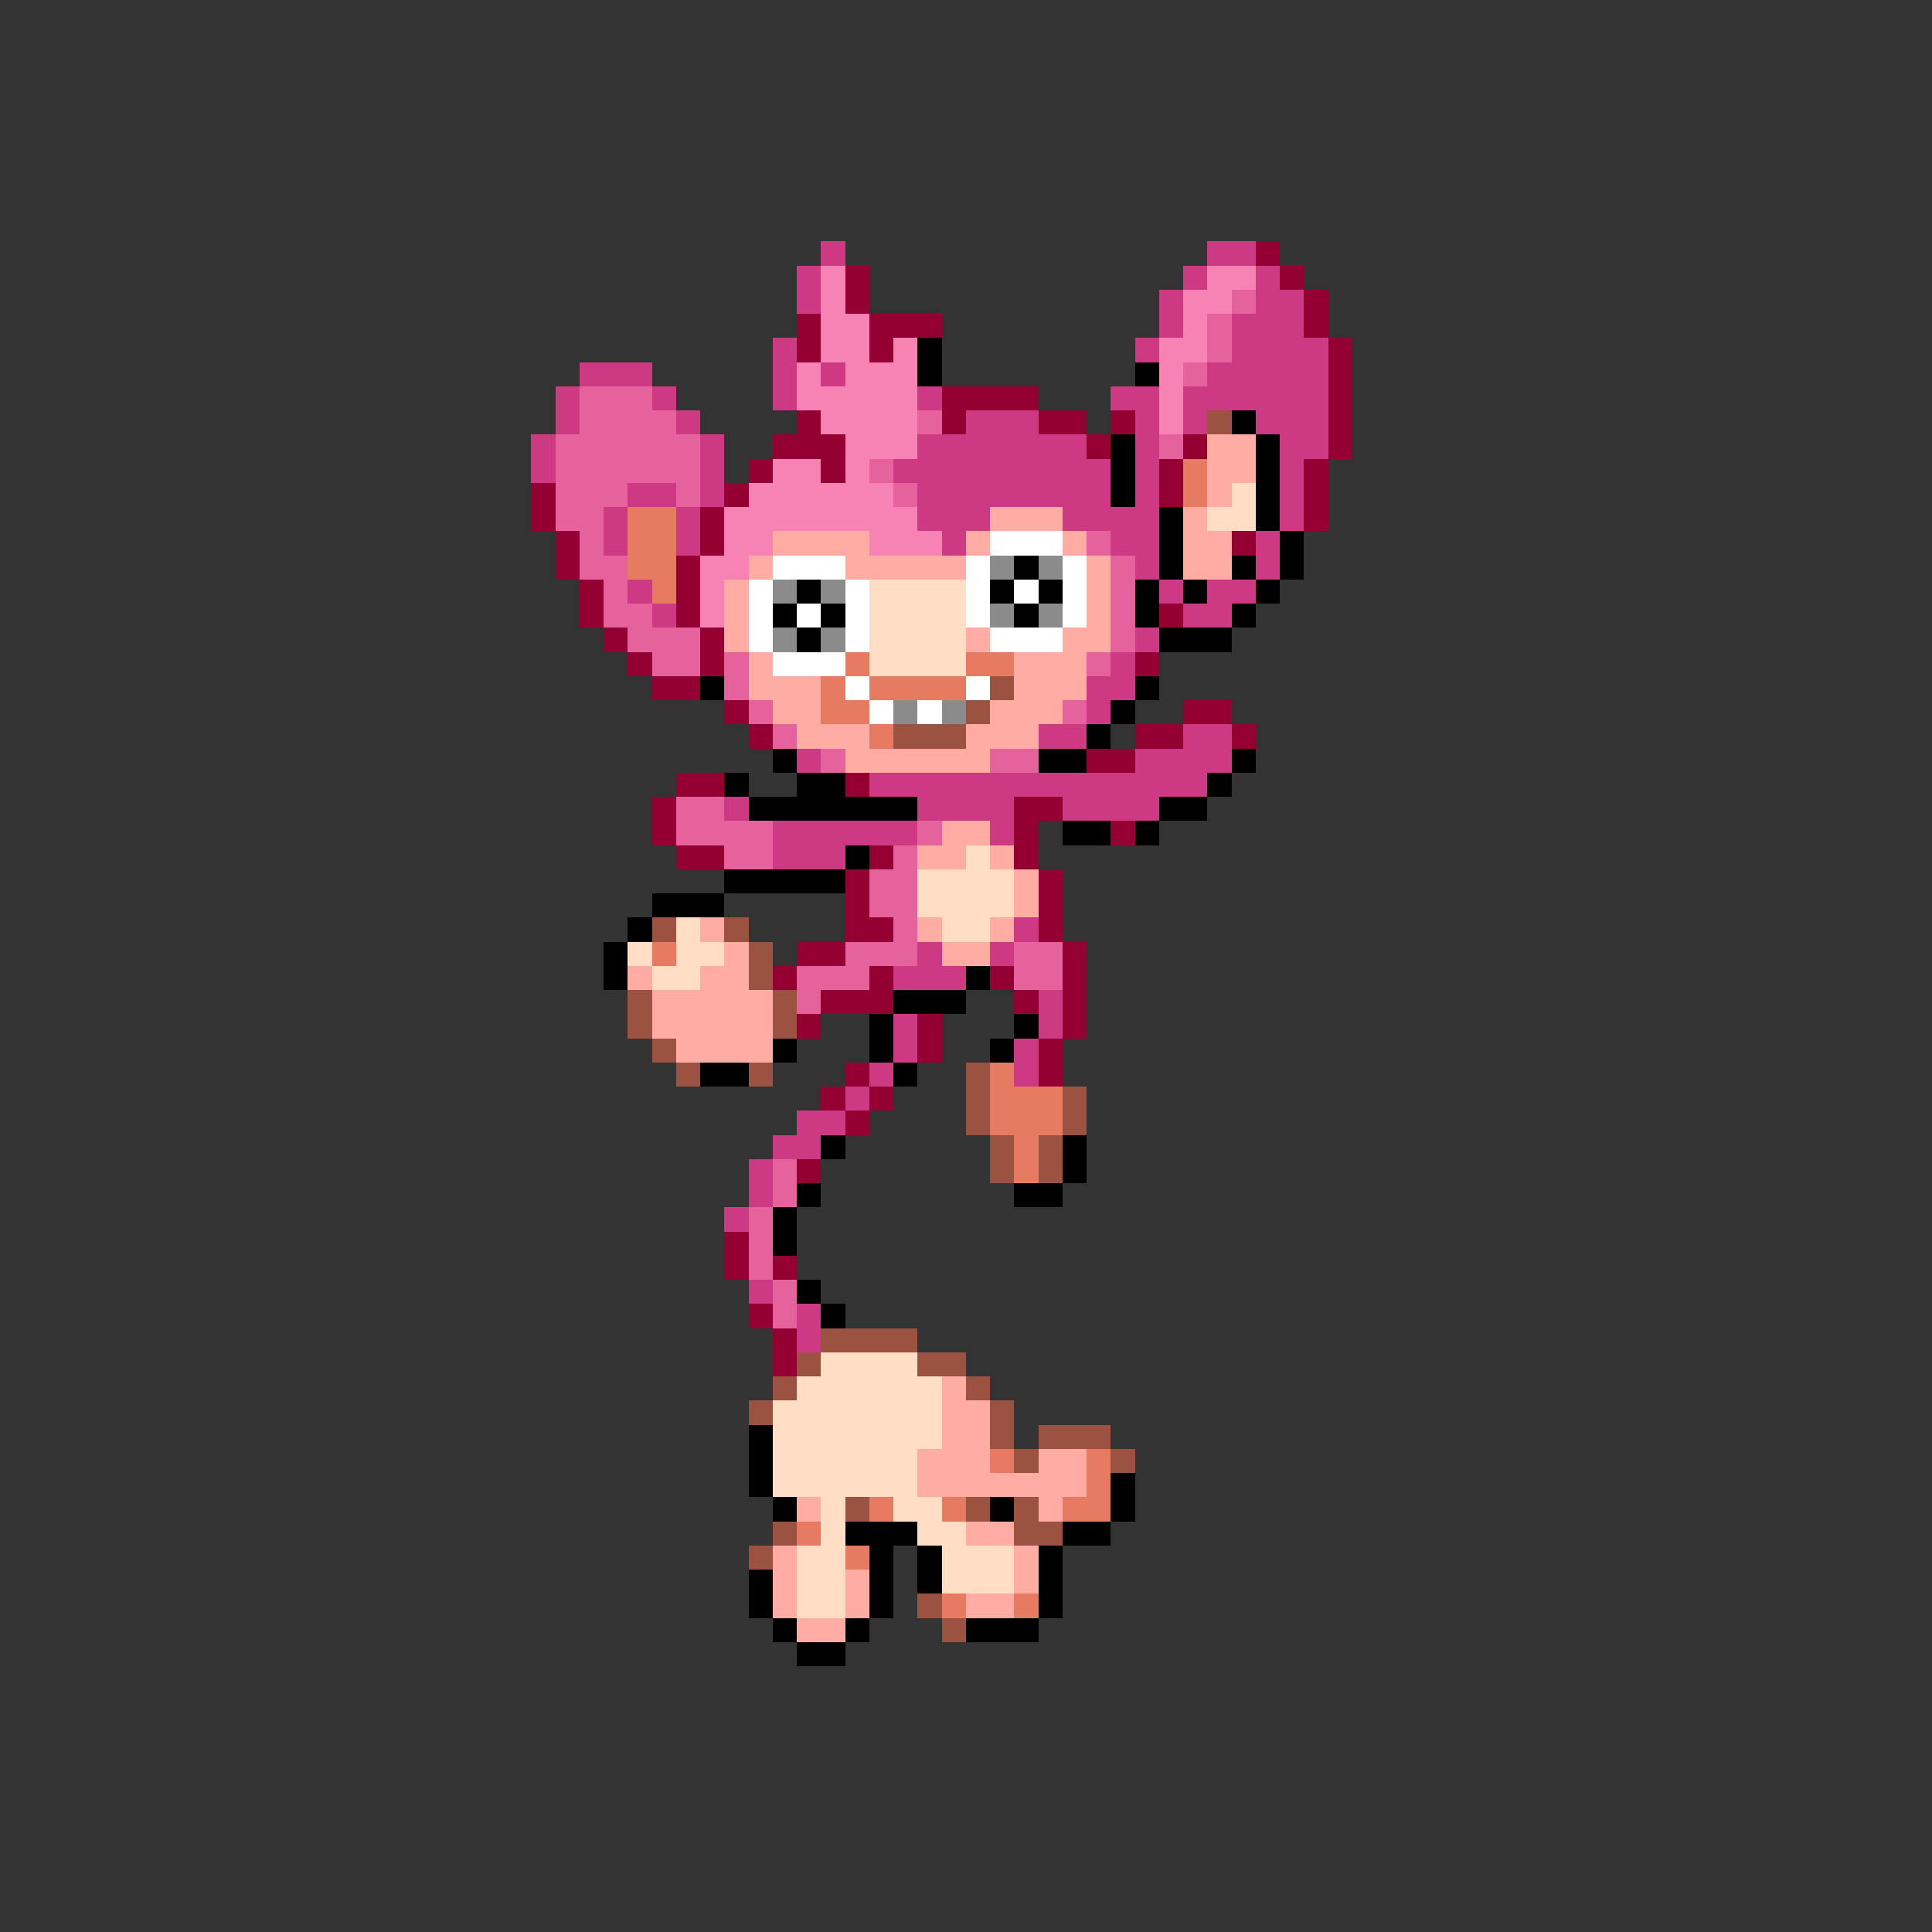 <svg xmlns="http://www.w3.org/2000/svg" viewBox="0 -0.5 80 80" shape-rendering="crispEdges">
<rect x="0" y="-0.5" width="80" height="80" fill="#333333" stroke="none"/>
<path stroke="#cd3983" d="M34 10h1M50 10h2M33 11h1M49 11h1M52 11h1M33 12h1M48 12h1M52 12h2M48 13h1M51 13h3M32 14h1M47 14h1M51 14h4M24 15h3M32 15h1M34 15h1M50 15h5M23 16h1M27 16h1M32 16h1M38 16h1M46 16h2M49 16h6M23 17h1M28 17h1M40 17h3M47 17h1M49 17h1M52 17h3M22 18h1M29 18h1M38 18h7M47 18h1M53 18h2M22 19h1M29 19h1M37 19h9M47 19h1M53 19h1M26 20h2M29 20h1M38 20h8M47 20h1M53 20h1M25 21h1M28 21h1M38 21h3M44 21h4M53 21h1M25 22h1M28 22h1M39 22h1M46 22h2M52 22h1M47 23h1M52 23h1M26 24h1M48 24h1M50 24h2M27 25h1M49 25h2M47 26h1M46 27h1M45 28h2M45 29h1M43 30h2M49 30h2M33 31h1M47 31h4M36 32h14M30 33h1M38 33h4M44 33h4M32 34h6M41 34h1M32 35h3M42 38h1M38 39h1M41 39h1M37 40h3M43 41h1M37 42h1M43 42h1M37 43h1M42 43h1M36 44h1M42 44h1M35 45h1M33 46h2M32 47h2M31 48h1M31 49h1M30 50h1M31 53h1M33 54h1M33 55h1" />
<path stroke="#940031" d="M52 10h1M35 11h1M53 11h1M35 12h1M54 12h1M33 13h1M36 13h3M54 13h1M33 14h1M36 14h1M55 14h1M55 15h1M39 16h4M55 16h1M33 17h1M39 17h1M43 17h2M46 17h1M55 17h1M32 18h3M45 18h1M49 18h1M55 18h1M31 19h1M34 19h1M48 19h1M54 19h1M22 20h1M30 20h1M48 20h1M54 20h1M22 21h1M29 21h1M54 21h1M23 22h1M29 22h1M51 22h1M23 23h1M28 23h1M24 24h1M28 24h1M24 25h1M28 25h1M48 25h1M25 26h1M29 26h1M26 27h1M29 27h1M47 27h1M27 28h2M30 29h1M49 29h2M31 30h1M47 30h2M51 30h1M45 31h2M28 32h2M35 32h1M27 33h1M42 33h2M27 34h1M42 34h1M46 34h1M28 35h2M36 35h1M42 35h1M35 36h1M43 36h1M35 37h1M43 37h1M35 38h2M43 38h1M33 39h2M44 39h1M32 40h1M36 40h1M41 40h1M44 40h1M34 41h3M42 41h1M44 41h1M33 42h1M38 42h1M44 42h1M38 43h1M43 43h1M35 44h1M43 44h1M34 45h1M36 45h1M35 46h1M33 48h1M30 51h1M30 52h1M32 52h1M31 54h1M32 55h1M32 56h1" />
<path stroke="#f683b4" d="M34 11h1M50 11h2M34 12h1M49 12h2M34 13h2M49 13h1M34 14h2M37 14h1M48 14h2M33 15h1M35 15h3M48 15h1M33 16h5M48 16h1M34 17h4M48 17h1M35 18h3M32 19h2M35 19h1M31 20h6M30 21h8M30 22h2M36 22h3M29 23h2M29 24h1M29 25h1" />
<path stroke="#e6629c" d="M51 12h1M50 13h1M50 14h1M49 15h1M24 16h3M24 17h4M38 17h1M23 18h6M48 18h1M23 19h6M36 19h1M23 20h3M28 20h1M37 20h1M23 21h2M24 22h1M45 22h1M24 23h2M46 23h1M25 24h1M46 24h1M25 25h2M46 25h1M26 26h3M46 26h1M27 27h2M30 27h1M45 27h1M30 28h1M31 29h1M44 29h1M32 30h1M34 31h1M41 31h2M28 33h2M28 34h4M38 34h1M30 35h2M37 35h1M36 36h2M36 37h2M37 38h1M35 39h3M42 39h2M33 40h3M42 40h2M33 41h1M32 48h1M32 49h1M31 50h1M31 51h1M31 52h1M32 53h1M32 54h1" />
<path stroke="#000000" d="M38 14h1M38 15h1M47 15h1M51 17h1M46 18h1M52 18h1M46 19h1M52 19h1M46 20h1M52 20h1M48 21h1M52 21h1M48 22h1M53 22h1M42 23h1M48 23h1M51 23h1M53 23h1M33 24h1M41 24h1M43 24h1M47 24h1M49 24h1M52 24h1M32 25h1M34 25h1M42 25h1M47 25h1M51 25h1M33 26h1M48 26h3M29 28h1M47 28h1M46 29h1M45 30h1M32 31h1M43 31h2M51 31h1M30 32h1M33 32h2M50 32h1M31 33h7M48 33h2M44 34h2M47 34h1M35 35h1M30 36h5M27 37h3M26 38h1M25 39h1M25 40h1M40 40h1M37 41h3M36 42h1M42 42h1M32 43h1M36 43h1M41 43h1M29 44h2M37 44h1M34 47h1M44 47h1M44 48h1M33 49h1M42 49h2M32 50h1M32 51h1M33 53h1M34 54h1M31 59h1M31 60h1M31 61h1M46 61h1M32 62h1M41 62h1M46 62h1M35 63h3M44 63h2M36 64h1M38 64h1M43 64h1M31 65h1M36 65h1M38 65h1M43 65h1M31 66h1M36 66h1M43 66h1M32 67h1M35 67h1M40 67h3M33 68h2" />
<path stroke="#9c5241" d="M50 17h1M41 28h1M40 29h1M37 30h3M27 38h1M30 38h1M31 39h1M31 40h1M26 41h1M32 41h1M26 42h1M32 42h1M27 43h1M28 44h1M31 44h1M40 44h1M40 45h1M44 45h1M40 46h1M44 46h1M41 47h1M43 47h1M41 48h1M43 48h1M34 55h4M33 56h1M38 56h2M32 57h1M40 57h1M31 58h1M41 58h1M41 59h1M43 59h3M42 60h1M46 60h1M35 62h1M40 62h1M42 62h1M32 63h1M42 63h2M31 64h1M38 66h1M39 67h1" />
<path stroke="#ffaca4" d="M50 18h2M50 19h2M50 20h1M41 21h3M49 21h1M32 22h4M40 22h1M44 22h1M49 22h2M31 23h1M35 23h5M45 23h1M49 23h2M30 24h1M45 24h1M30 25h1M45 25h1M30 26h1M40 26h1M44 26h2M31 27h1M42 27h3M31 28h3M42 28h3M32 29h2M41 29h3M33 30h3M40 30h3M35 31h6M39 34h2M38 35h2M41 35h1M42 36h1M42 37h1M29 38h1M38 38h1M41 38h1M30 39h1M39 39h2M26 40h1M29 40h2M27 41h5M27 42h5M28 43h4M39 57h1M39 58h2M39 59h2M38 60h3M43 60h2M38 61h7M33 62h1M43 62h1M40 63h2M32 64h1M42 64h1M32 65h1M35 65h1M42 65h1M32 66h1M35 66h1M40 66h2M33 67h2" />
<path stroke="#e67b62" d="M49 19h1M49 20h1M26 21h2M26 22h2M26 23h2M27 24h1M35 27h1M40 27h2M34 28h1M36 28h4M34 29h2M36 30h1M27 39h1M41 44h1M41 45h3M41 46h3M42 47h1M42 48h1M41 60h1M45 60h1M45 61h1M36 62h1M39 62h1M44 62h2M33 63h1M35 64h1M39 66h1M42 66h1" />
<path stroke="#ffdec5" d="M51 20h1M50 21h2M36 24h4M36 25h4M36 26h4M36 27h4M40 35h1M38 36h4M38 37h4M28 38h1M39 38h2M26 39h1M28 39h2M27 40h2M34 56h4M33 57h6M32 58h7M32 59h7M32 60h6M32 61h6M34 62h1M37 62h2M34 63h1M38 63h2M33 64h2M39 64h3M33 65h2M39 65h3M33 66h2" />
<path stroke="#ffffff" d="M41 22h3M32 23h3M40 23h1M44 23h1M31 24h1M35 24h1M40 24h1M42 24h1M44 24h1M31 25h1M33 25h1M35 25h1M40 25h1M44 25h1M31 26h1M35 26h1M41 26h3M32 27h3M35 28h1M40 28h1M36 29h1M38 29h1" />
<path stroke="#8b8b8b" d="M41 23h1M43 23h1M32 24h1M34 24h1M41 25h1M43 25h1M32 26h1M34 26h1M37 29h1M39 29h1" />
</svg>